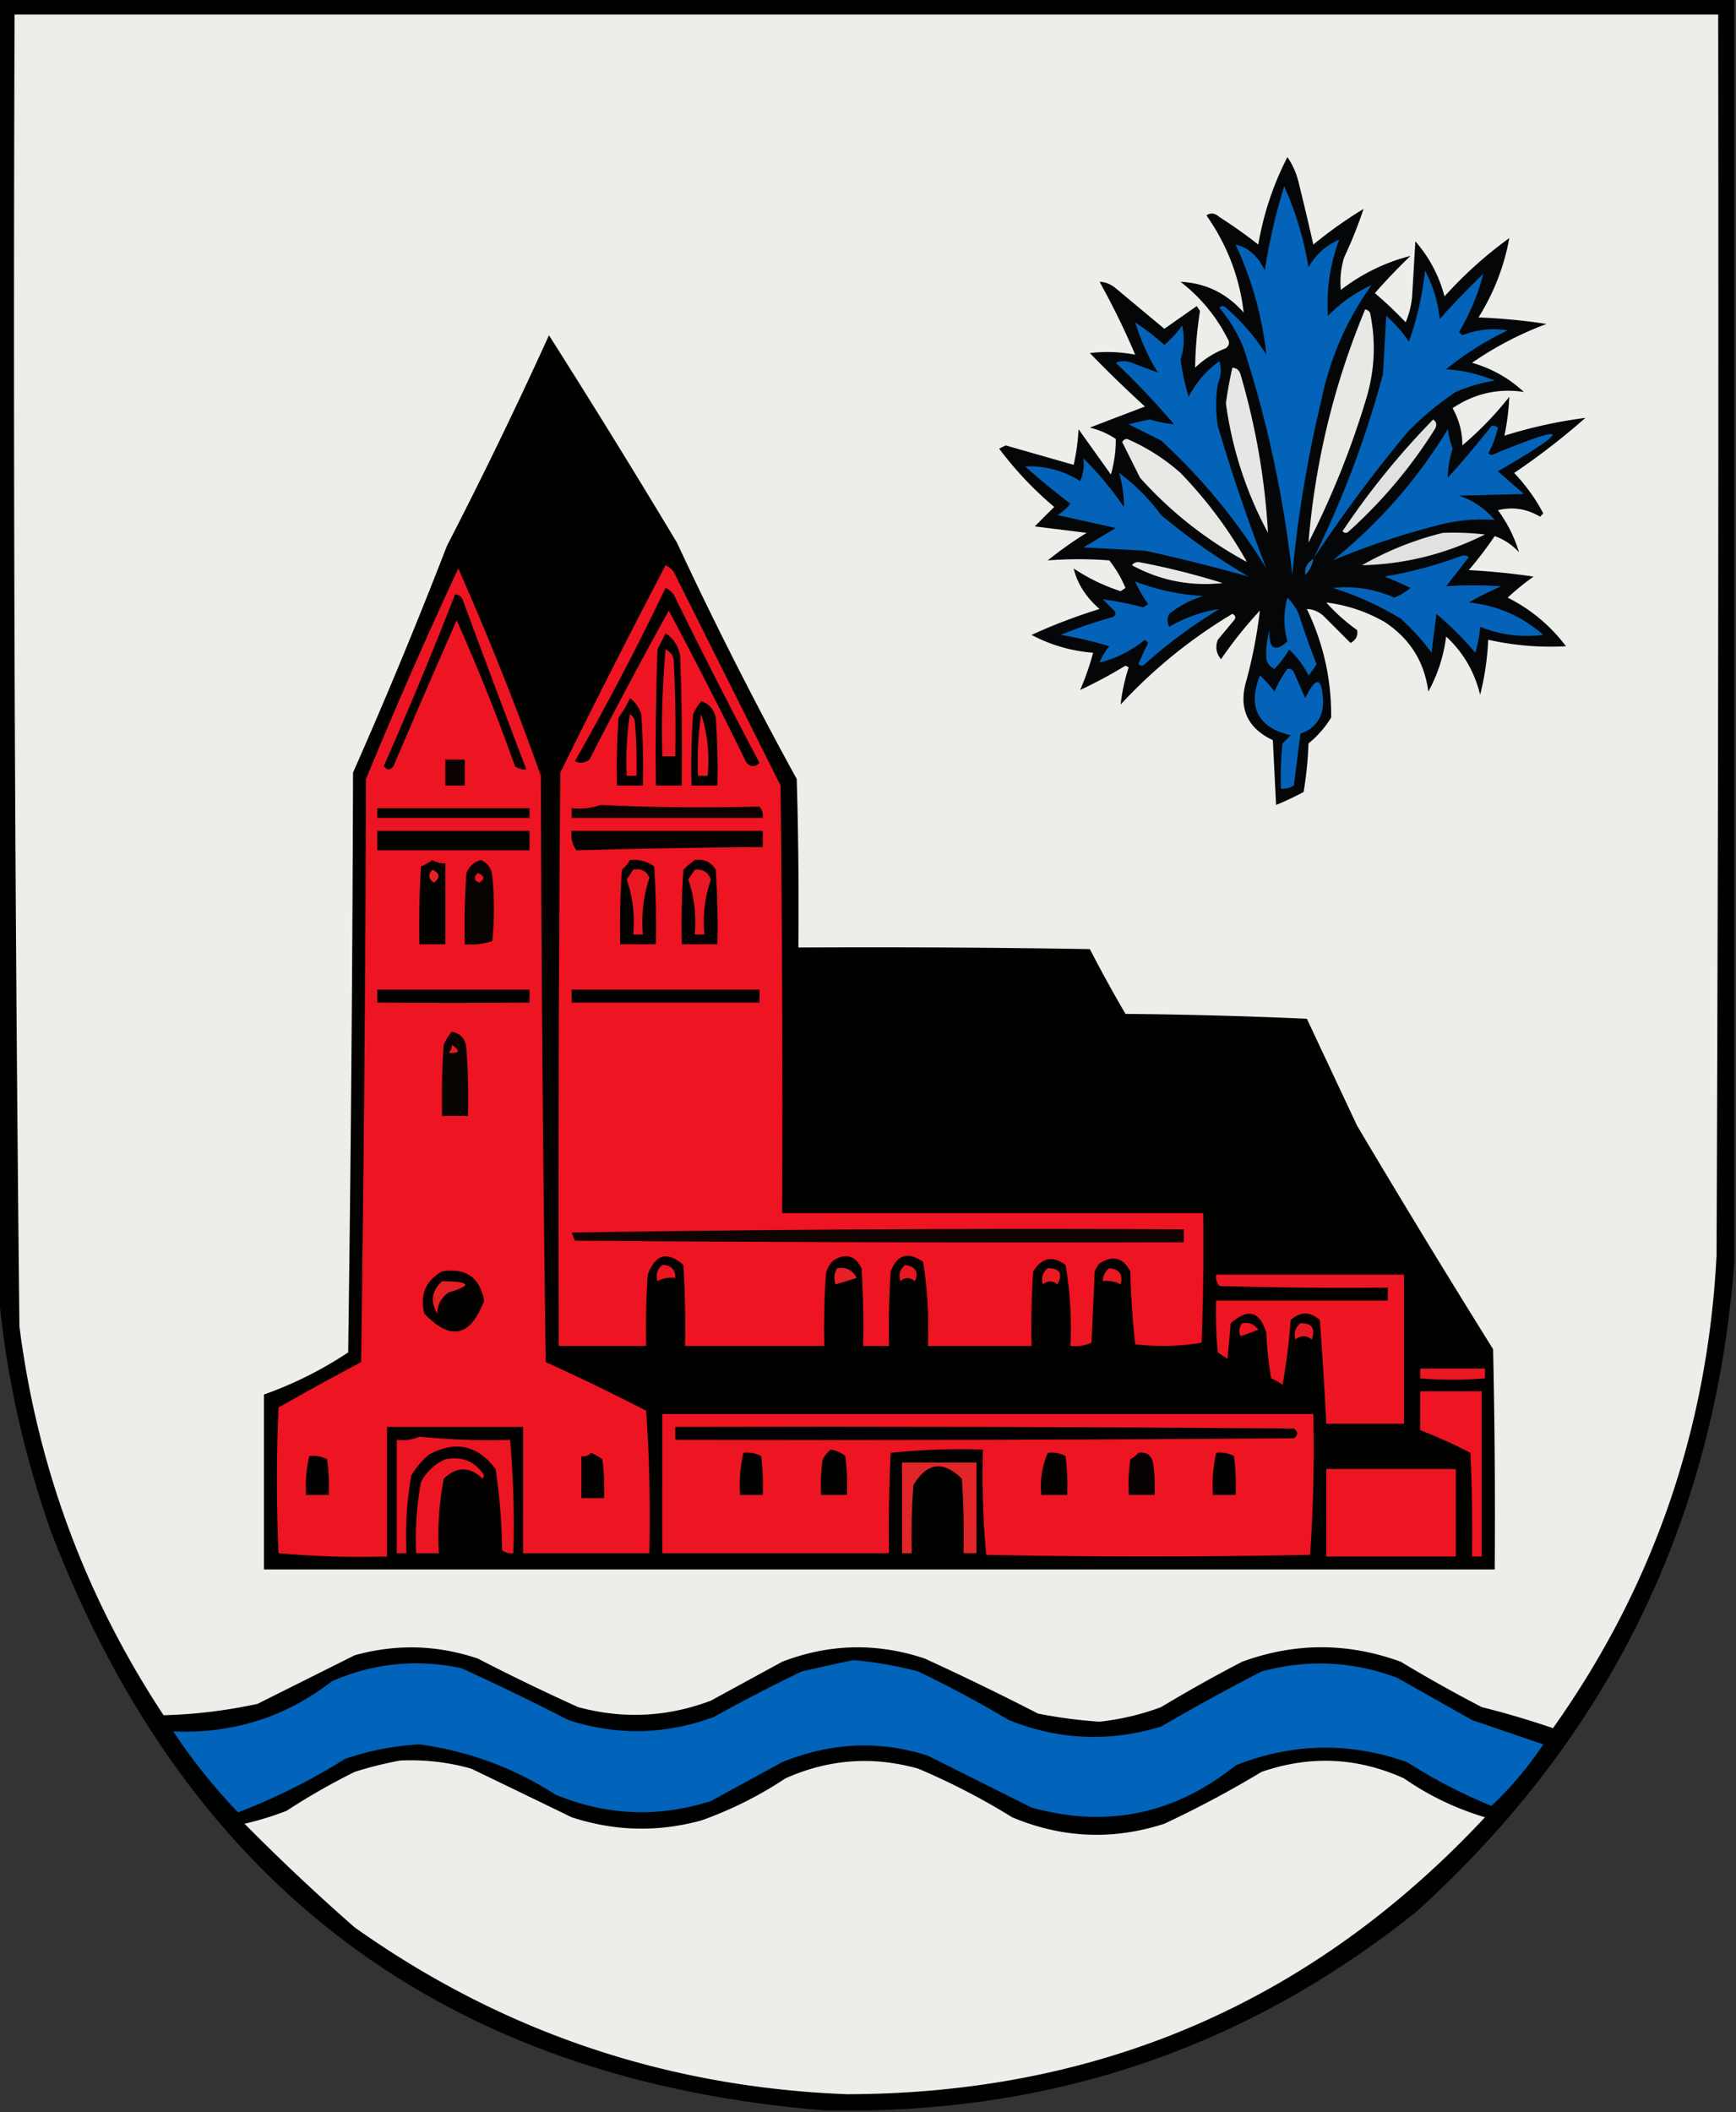 <svg xmlns="http://www.w3.org/2000/svg" width="536" height="652" style="shape-rendering:geometricPrecision;text-rendering:geometricPrecision;image-rendering:optimizeQuality;fill-rule:evenodd;clip-rule:evenodd"><rect width="100%" height="100%" fill="#333333" stroke="none"/><path style="opacity:1" fill="#000201" d="M-.5-.5h536v390c-6.037 79.906-38.704 146.739-98 200.5-49.307 39.647-105.64 60.147-169 61.5h-14c-116.775-9.463-196.275-68.797-238.5-178-8.73-24.414-14.23-49.414-16.5-75V-.5z"/><path style="opacity:1" fill="#eceeea" d="M4.5 4.5h526c.167 127.667 0 255.334-.5 383-2.752 53.742-19.585 102.409-50.5 146a271.076 271.076 0 0 0-22-6.5 456.087 456.087 0 0 1-25-14c-16.347-5.968-32.681-5.968-49 0a456.087 456.087 0 0 0-25 14 78.9 78.9 0 0 1-19 4.5c-6.184-.399-12.518-1.233-19-2.5a849.884 849.884 0 0 0-35-17c-14.788-4.927-29.454-4.594-44 1l-22 12c-13.435 5.084-27.101 5.751-41 2a662.979 662.979 0 0 1-31-15c-12.568-4.223-25.235-4.556-38-1l-30 15c-9.748 2.104-19.415 3.271-29 3.5-24.101-36.54-38.934-76.54-44.5-120a27955.524 27955.524 0 0 1-1.5-405z"/><path style="opacity:1" fill="#040607" d="M397.5 48.5c1.629 2.358 2.795 5.024 3.5 8a974.625 974.625 0 0 1 4.5 19 133.076 133.076 0 0 1 15.5-11 135.949 135.949 0 0 1-6 15c-.997 3.3-1.33 6.634-1 10 6.529-5.016 13.696-8.516 21.5-10.5a178.456 178.456 0 0 0-11 11.5 120.57 120.57 0 0 1 9.5 9 25.78 25.78 0 0 0 2-8l1-17c4.303 4.938 7.303 10.604 9 17a127.976 127.976 0 0 1 20-18c-1.564 8.677-4.731 16.844-9.5 24.5 7.042.27 14.042.936 21 2a104.725 104.725 0 0 0-23 12c6.061 1.733 11.395 4.733 16 9-7.917-1.189-15.25.478-22 5 2.064 3.761 3.064 7.594 3 11.5a102.807 102.807 0 0 0 14.5-15 73.395 73.395 0 0 1-1.5 12 145.203 145.203 0 0 1 25-5.5 213.52 213.52 0 0 1-22 17 55.492 55.492 0 0 1 9 12.5l-1 1c-4.121-2.452-8.454-3.119-13-2 2.969 4.078 5.136 8.412 6.5 13-2.07-2.287-4.57-3.953-7.5-5a121.917 121.917 0 0 1-8 10.5 219.322 219.322 0 0 1 20 2 76.852 76.852 0 0 0-8 6.5c7.148 3.581 13.148 8.581 18 15-8.026.443-16.026-.223-24-2a85.132 85.132 0 0 1-2.5 17c-1.722-7.121-5.222-13.121-10.5-18-.762 6.058-2.595 11.725-5.5 17-1.187-9.198-5.687-16.365-13.5-21.5-5.69-3.23-11.69-5.23-18-6a57.217 57.217 0 0 0 9.5 8.5c.345 1.701-.322 3.034-2 4l-8.5-8.5c-1.555-1.289-3.221-1.956-5-2 5.112 10.611 7.612 21.778 7.5 33.5a30.564 30.564 0 0 1-7 8 114.67 114.67 0 0 1-1.5 15 98.171 98.171 0 0 1-8.5 4l-1-20c-8.112-3.845-10.778-10.178-8-19a153.731 153.731 0 0 0 4-21 129.038 129.038 0 0 0-12 15c-1.487-1.772-1.82-3.772-1-6l5-6c.688-.832.521-1.498-.5-2a155.314 155.314 0 0 0-34.5 28 56.766 56.766 0 0 1 2.5-11.5l-1-.5c-4.687 2.838-9.354 5.338-14 7.5a78.28 78.28 0 0 0 4-11.5 48.056 48.056 0 0 1-19-5.5 173.143 173.143 0 0 1 21-8c-4.187-3.616-6.853-7.783-8-12.5a58.353 58.353 0 0 0 14.5 7l1.5-1a36.104 36.104 0 0 0-5-8.5 124.492 124.492 0 0 0-19 0 119.43 119.43 0 0 1 12-8.5l-16-2a499.122 499.122 0 0 1 6-6 108.745 108.745 0 0 1-17-18l2-1 21 6a62.744 62.744 0 0 0 1.5-11l10 14c1.057-3.802 1.557-7.468 1.5-11-2.364-1.596-5.03-2.762-8-3.5 5.675-2.172 11.342-4.339 17-6.5a394.14 394.14 0 0 1-17-16.5 45.019 45.019 0 0 1 14 .5 233.17 233.17 0 0 0-11-22.5c1.779.044 3.445.71 5 2l15 12.5 10-7 1 1.5a125.922 125.922 0 0 0-1.5 17.5 28.188 28.188 0 0 1 9.5-6c1.083-.865 1.249-1.865.5-3-3.542-6.927-8.376-12.76-14.5-17.5 7.746.368 14.246 3.535 19.5 9.5-1.282-10.91-5.115-20.91-11.5-30 1.29-.908 2.623-.741 4 .5a150.982 150.982 0 0 1 12 8.5c1.626-9.522 4.626-18.522 9-27z"/><path style="opacity:1" fill="#0263b9" d="M396.5 57.5c3.557 7.894 6.057 16.227 7.5 25 2.357-4.04 5.524-6.873 9.5-8.5-2.845 7.57-4.011 15.403-3.5 23.5 4.067-4.113 8.567-7.28 13.5-9.5-7.677 10.683-12.843 22.517-15.5 35.5a380.333 380.333 0 0 0-9 54 354.639 354.639 0 0 0-15-70 47.343 47.343 0 0 0-7.5-12.5c.667-.667 1.333-.667 2 0a64.548 64.548 0 0 1 12.5 14.5c-1.283-11.793-4.45-23.126-9.5-34 3.97.932 6.97 3.598 9 8a181.27 181.27 0 0 1 6-26zM405.5 172.5c9.01-18.181 16.176-37.181 21.5-57l1-18a39.795 39.795 0 0 1 7 8c2.516-7.071 4.182-14.404 5-22 2.577 5.08 4.077 10.08 4.5 15a265.648 265.648 0 0 1 13.5-14c-1.606 6.233-4.106 12.233-7.5 18l1 1c4.528-1.781 9.195-2.281 14-1.5a94.068 94.068 0 0 0-19 12 46.723 46.723 0 0 1 15 3.5 49.751 49.751 0 0 0-12 3.5 89.206 89.206 0 0 0-15 12.5 446.606 446.606 0 0 0-29 39z"/><path style="opacity:1" fill="#e7e9e5" d="M421.5 95.5c.617.11 1.117.444 1.5 1 1.829 8.72 1.496 17.386-1 26a265.216 265.216 0 0 1-18 45c2.061-24.909 7.894-48.909 17.5-72z"/><path style="opacity:1" fill="#0363b9" d="M350.5 99.5a74.707 74.707 0 0 1 9 7 34.534 34.534 0 0 0 5.5-6c.789 3.591.622 7.091-.5 10.5a74.905 74.905 0 0 0 2.5 11.5c2.32-4.481 5.487-8.147 9.5-11 .706 2.266.539 4.599-.5 7a42.479 42.479 0 0 0 0 13 568.074 568.074 0 0 0 15 44 185.023 185.023 0 0 0-32.5-39.5l-10-5a91.567 91.567 0 0 1 6.5-1.5 41.504 41.504 0 0 0 7.5 1.5 241.166 241.166 0 0 0-18-19c1.667-.667 3.333-.667 5 0a353.908 353.908 0 0 0 8 3 64.773 64.773 0 0 1-7-15.5z"/><path style="opacity:1" fill="#010100" d="M169.5 103.5a3007.342 3007.342 0 0 1 39.5 64 1247.565 1247.565 0 0 0 37 73c.5 17.33.667 34.663.5 52 30.002-.167 60.002 0 90 .5a439.053 439.053 0 0 0 11 20c18.676.167 37.342.667 56 1.5l15.5 33a3610.251 3610.251 0 0 0 42 69c.5 22.664.667 45.331.5 68h-380v-54a118.55 118.55 0 0 0 26-13c.833-59.664 1.333-119.331 1.5-179a1600.583 1600.583 0 0 0 29-70 1465.38 1465.38 0 0 0 31.5-65z"/><path style="opacity:1" fill="#e5e7e4" d="M380.5 113.5c1.25.077 2.083.744 2.5 2 4.747 16.206 7.58 32.539 8.5 49-6.74-12.555-11.074-25.888-13-40a130.076 130.076 0 0 1 2-11z"/><path style="opacity:1" fill="#dfe2df" d="M442.5 129.5c1.073.751 1.24 1.751.5 3-7.329 11.671-16.163 22.171-26.5 31.5-.667.667-1.333.667-2 0a240.65 240.65 0 0 1 28-34.5z"/><path style="opacity:1" fill="#0263b9" d="M460.5 131.5a2.428 2.428 0 0 1 2 .5 30.935 30.935 0 0 1-3 8l1 .5c24.475-10.117 25.142-8.45 2 5l8 7c-6.615.202-13.281.368-20 .5 4.398 1.524 8.065 4.024 11 7.5-5.638-.424-11.305.076-17 1.5-11.428 2.92-22.428 6.587-33 11 14.307-11.529 26.14-25.029 35.5-40.5a32.444 32.444 0 0 0 1.5 6c-.944 2.999-1.444 5.999-1.5 9a300.071 300.071 0 0 0 13.5-16z"/><path style="opacity:1" fill="#e7e9e5" d="M346.5 136.5c.235-.597.735-.93 1.5-1a61.402 61.402 0 0 1 16.5 10.5c8.152 8.443 14.985 17.61 20.5 27.5-12.492-6.749-23.492-15.416-33-26l-5.5-11z"/><path style="opacity:1" fill="#0463b9" d="M334.5 141.5c4.625 4.56 8.791 9.56 12.5 15a33.382 33.382 0 0 0-1.5-10.5c4.833 3.499 9.166 7.832 13 13a200.8 200.8 0 0 0 27 19 560.78 560.78 0 0 0-32-8l-19-1 10-6c-6.029-1.335-12.029-2.669-18-4a14.84 14.84 0 0 0 4-3.5 237.155 237.155 0 0 1-14-11.5c6.074-.257 11.74 1.243 17 4.5a13.116 13.116 0 0 0 1-7z"/><path style="opacity:1" fill="#e0e2e0" d="M445.5 164.5a84.902 84.902 0 0 1 13 .5c-12.074 6.019-24.741 9.185-38 9.5 7.949-4.533 16.282-7.866 25-10z"/><path style="opacity:1" fill="#0463b9" d="M451.5 171.5a2.428 2.428 0 0 1 2 .5l-7 9c5.64-.384 11.306-.384 17 0a94.478 94.478 0 0 0-10 5c8.768.886 16.435 4.219 23 10-6.735.844-13.235.01-19.5-2.5a34.251 34.251 0 0 1-1.5 8 102.1 102.1 0 0 0-12-12l-1.5 12a70.588 70.588 0 0 0-9.5-10.5 92.9 92.9 0 0 0-21-9.5c6.517-.7 12.851.3 19 3a18.924 18.924 0 0 0 5-3 118.063 118.063 0 0 0-8-3.5c8.321-1.431 16.321-3.597 24-6.5z"/><path style="opacity:1" fill="#e6e9e5" d="M349.5 174.5c.417-.624 1.084-.957 2-1a226.762 226.762 0 0 1 26 6.5c-9.935 1.067-19.268-.766-28-5.5z"/><path style="opacity:1" fill="#1a66ab" d="M405.5 172.5c-.295 1.923-1.128 3.59-2.5 5-.249-2.168.584-3.835 2.5-5z"/><path style="opacity:1" fill="#ee1422" d="M205.5 174.5c.958.453 1.792 1.119 2.5 2l33 66c.5 43.999.667 87.999.5 132h130c.167 13.337 0 26.671-.5 40-6.752 1.145-13.586 1.311-20.5.5a264.501 264.501 0 0 1-1.5-22.5c-2.172-4.238-5.338-5.072-9.5-2.5a9.454 9.454 0 0 0-1.5 2.5l-1 22c-2.041.923-4.208 1.256-6.5 1a115.297 115.297 0 0 0-1.5-25c-4.019-2.93-7.353-2.263-10 2-.5 7.659-.666 15.326-.5 23h-32a129.006 129.006 0 0 0-1.5-26c-4.669-3.169-8.002-2.169-10 3-.5 7.659-.666 15.326-.5 23h-8c.166-8.007 0-16.007-.5-24-1.96-3.876-4.793-4.709-8.5-2.5-1.393 1.171-2.227 2.671-2.5 4.5a242.43 242.43 0 0 0-.5 22h-43c.166-8.34 0-16.673-.5-25-4.977-4.338-8.643-3.338-11 3a242.43 242.43 0 0 0-.5 22h-27c-.167-59.001 0-118.001.5-177a2882.282 2882.282 0 0 1 32.5-64z"/><path style="opacity:1" fill="#ed1522" d="M141.5 175.5a908.245 908.245 0 0 1 25.5 64c.167 60.336.667 120.669 1.5 181a665.472 665.472 0 0 1 31 15 484.862 484.862 0 0 1 1 44h-39v-39h-42v40a285.564 285.564 0 0 1-33.5-1c-.667-15-.667-30 0-45 8.42-4.794 16.92-9.46 25.5-14 .833-59.997 1.333-119.997 1.5-180a1554.967 1554.967 0 0 1 28.5-65z"/><path style="opacity:1" fill="#0463b9" d="M350.5 179.5a68.434 68.434 0 0 0 21 4.5 31.65 31.65 0 0 0-10.5 5.5c-.667 1.333-.667 2.667 0 4 4.894-2.852 10.061-4.685 15.5-5.5a150.759 150.759 0 0 0-23 17c-.667.667-1.333.667-2 0a83.63 83.63 0 0 1 3-6.5l-1-1c-4.403 3.536-9.07 5.869-14 7a18.924 18.924 0 0 1 3-5 118.194 118.194 0 0 0-15-3.5 143.895 143.895 0 0 1 16-5.5c1.021-.502 1.188-1.168.5-2l-3.5-3.5c4.142.562 8.308 1.395 12.5 2.5l1.5-1a37 37 0 0 1-4-7z"/><path style="opacity:1" fill="#030100" d="M205.5 181.5c.958.453 1.792 1.119 2.5 2a1902.133 1902.133 0 0 0 26.5 52c-1.333 1.333-2.667 1.333-4 0a1548.589 1548.589 0 0 0-24-47 1494.015 1494.015 0 0 0-24.5 46c-1.388 1.054-2.888 1.22-4.5.5a861.363 861.363 0 0 0 28-53.5z"/><path style="opacity:1" fill="#040200" d="M140.5 183.5c1.25.077 2.083.744 2.5 2a4735.317 4735.317 0 0 0 19.5 52c-1.322.17-2.489-.163-3.5-1a613.827 613.827 0 0 0-18-45 3806.846 3806.846 0 0 0-19.5 45c-1 1.333-2 1.333-3 0a1309.677 1309.677 0 0 0 22-53z"/><path style="opacity:1" fill="#0563b8" d="M397.5 184.5c1.431 1.403 2.598 3.069 3.5 5a213.24 213.24 0 0 0 5.5 15.5 20.499 20.499 0 0 1-2.5 3.5 27.816 27.816 0 0 0-6-8 29.804 29.804 0 0 1-4.5 6c-1.299-.59-2.132-1.59-2.5-3-.201-3.015.132-6.015 1-9-.298 5.834 1.535 7 5.5 3.5-1.248-4.468-1.248-8.968 0-13.5z"/><path style="opacity:1" fill="#010100" d="M205.5 195.5c2.484 1.62 3.984 3.953 4.5 7 .5 13.329.667 26.663.5 40h-8c-.167-14.004 0-28.004.5-42l2.5-5z"/><path style="opacity:1" fill="#ea1622" d="M205.5 200.5c1.29.558 2.123 1.558 2.5 3 .5 9.994.666 19.994.5 30h-4a281.607 281.607 0 0 1 1-33z"/><path style="opacity:1" fill="#0463b9" d="M397.5 206.5c.876-.131 1.543.202 2 1a932.489 932.489 0 0 0 3.5 8c3.376-6.905 5.209-6.572 5.5 1 .033 4.97-2.301 8.304-7 10l-2 16a6.846 6.846 0 0 1-4 1 98.432 98.432 0 0 1 .5-14l2.5-2.5c-10.155-2.474-13.321-8.641-9.5-18.5a31.84 31.84 0 0 1 4.5 5 35.922 35.922 0 0 1 4-7z"/><path style="opacity:1" fill="#020100" d="M194.5 215.5c1.636 1.249 2.803 2.916 3.5 5 .5 7.326.666 14.659.5 22h-8c-.166-7.008 0-14.008.5-21a31.941 31.941 0 0 0 3.5-6z"/><path style="opacity:1" fill="#010100" d="M216.5 216.5c2.388.719 3.888 2.385 4.5 5 .5 6.992.666 13.992.5 21h-8c-.166-7.341 0-14.674.5-22a16.58 16.58 0 0 1 2.5-4z"/><path style="opacity:1" fill="#ee1421" d="M194.5 220.5c.722.418 1.222 1.084 1.5 2 .499 5.657.666 11.324.5 17h-3a96.254 96.254 0 0 1 1-19z"/><path style="opacity:1" fill="#ed1622" d="M216.5 220.5c1.956 5.912 2.623 12.245 2 19h-3a103.043 103.043 0 0 1 1-19z"/><path style="opacity:1" fill="#0b0301" d="M137.5 234.5h6v8h-6v-8z"/><path style="opacity:1" fill="#010100" d="M116.5 249.5h47v3h-47v-3z"/><path style="opacity:1" fill="#0d0402" d="M185.5 248.5c15.618.76 31.951.927 49 .5.837 1.011 1.17 2.178 1 3.5h-59v-3c3.213.31 6.213-.023 9-1z"/><path style="opacity:1" fill="#010100" d="M116.5 256.5h47v6h-47v-6z"/><path style="opacity:1" fill="#040100" d="M176.5 256.5h59v5c-20.251.138-39.417.471-57.5 1-1.319-1.75-1.819-3.75-1.5-6z"/><path style="opacity:1" fill="#010100" d="M194.5 265.5c2.772-.28 5.272.387 7.5 2 .5 7.993.666 15.993.5 24h-11c-.166-7.674 0-15.341.5-23a10.515 10.515 0 0 0 2.5-3z"/><path style="opacity:1" fill="#000100" d="M214.5 265.5c2.868-.415 5.035.585 6.5 3 .5 7.659.666 15.326.5 23h-11c-.166-7.674 0-15.341.5-23a30.233 30.233 0 0 1 3.5-3z"/><path style="opacity:1" fill="#010100" d="M133.5 265.5c1.208.734 2.541 1.067 4 1v25h-8c-.166-8.007 0-16.007.5-24a19.602 19.602 0 0 0 3.5-2z"/><path style="opacity:1" fill="#080201" d="M148.5 265.5c2.11.953 3.277 2.619 3.5 5a100.2 100.2 0 0 1 0 20c-2.719.944-5.552 1.277-8.5 1-.166-7.341 0-14.674.5-22 .907-2.109 2.407-3.442 4.5-4z"/><path style="opacity:1" fill="#ea1722" d="M195.5 268.5c2.448-.49 4.115.343 5 2.5-1.851 5.648-2.518 11.481-2 17.5h-3c.554-5.895-.112-11.562-2-17a185.977 185.977 0 0 0 2-3z"/><path style="opacity:1" fill="#e91822" d="M214.5 268.5c2.458-.273 4.125.727 5 3-1.888 5.438-2.554 11.105-2 17h-3c.554-5.895-.112-11.562-2-17a185.977 185.977 0 0 0 2-3z"/><path style="opacity:1" fill="#e12326" d="M133.5 268.5c2.352 1.043 2.519 2.376.5 4-1.768-1.182-1.935-2.515-.5-4z"/><path style="opacity:1" fill="#ee1421" d="M147.5 269.5c2.125.868 2.291 1.868.5 3-1.683-.676-1.85-1.676-.5-3z"/><path style="opacity:1" fill="#010100" d="M116.5 305.5h47v4c-15.99.153-31.657.153-47 0v-4z"/><path style="opacity:1" fill="#000100" d="M176.5 305.5h58v4h-58v-4z"/><path style="opacity:1" fill="#090301" d="M139.5 318.5c2.688.524 4.188 2.191 4.5 5 .5 6.992.666 13.992.5 21h-8c-.166-7.341 0-14.674.5-22a16.58 16.58 0 0 1 2.5-4z"/><path style="opacity:1" fill="#e71b23" d="M139.5 322.5c2.8 1.976 2.467 2.809-1 2.5.752-.671 1.086-1.504 1-2.5z"/><path style="opacity:1" fill="#0f0402" d="M176.5 380.5a8934.511 8934.511 0 0 1 189-1v4c-62.668.167-125.334 0-188-.5-.384-.951-.717-1.784-1-2.5z"/><path style="opacity:1" fill="#eb1622" d="M204.5 390.5c2.679.025 4.012 1.358 4 4-1.967-.239-3.801.094-5.5 1-.613-1.995-.113-3.662 1.5-5z"/><path style="opacity:1" fill="#e52026" d="M258.5 391.5c2.788-.423 4.788.577 6 3a168.028 168.028 0 0 1-6.5 2c-.64-1.765-.473-3.432.5-5z"/><path style="opacity:1" fill="#ea1722" d="M279.5 390.5c3.219.521 4.219 2.188 3 5-1.542-1.247-3.042-1.247-4.5 0-.64-2.043-.14-3.71 1.5-5z"/><path style="opacity:1" fill="#e81b23" d="M323.5 391.5c3.752.001 4.752 1.667 3 5-1.542-1.247-3.042-1.247-4.5 0-.613-1.995-.113-3.662 1.5-5z"/><path style="opacity:1" fill="#e91a23" d="M342.5 391.5c3.146.294 4.313 1.961 3.5 5-1.699-.906-3.533-1.239-5.5-1 .027-1.699.694-3.033 2-4z"/><path style="opacity:1" fill="#030100" d="M136.5 392.5c7.28-1.197 11.613 1.803 13 9-4.225 11.219-10.391 12.553-18.5 4-1.429-5.8.404-10.133 5.5-13z"/><path style="opacity:1" fill="#ed1622" d="M375.5 393.5h58v46h-24a1276.982 1276.982 0 0 0-2-32c-3-2.667-6-2.667-9 0a196.766 196.766 0 0 1-2.5 20 18.08 18.08 0 0 0-3.5-2 100.292 100.292 0 0 1-1.5-14c-2.014-6.729-5.681-7.729-11-3l-1 11-3-2a128.507 128.507 0 0 1-.5-16h53v-4c-17.337.167-34.67 0-52-.5-.837-1.011-1.17-2.178-1-3.5z"/><path style="opacity:1" fill="#e61f25" d="M136.5 395.5c8.806.118 9.472 1.285 2 3.5-2.268 1.558-3.434 3.724-3.5 6.5-2.212-3.731-1.712-7.064 1.5-10z"/><path style="opacity:1" fill="#ee1421" d="M383.5 408.5c2.165-.384 3.832.283 5 2-1.841.73-3.675 1.397-5.5 2-.579-1.428-.412-2.762.5-4z"/><path style="opacity:1" fill="#e71a23" d="M401.5 408.5c3.571-.092 4.738 1.574 3.5 5-1.667-1.333-3.333-1.333-5 0-.613-1.995-.113-3.662 1.5-5z"/><path style="opacity:1" fill="#eb1823" d="M438.5 422.5h20v3c-6.81.572-13.477.572-20 0v-3z"/><path style="opacity:1" fill="#ee1422" d="M438.5 429.5h19v51h-3c.167-10.672 0-21.339-.5-32a156.057 156.057 0 0 0-15.5-7v-12z"/><path style="opacity:1" fill="#ed1522" d="M204.5 436.5h201a479.324 479.324 0 0 1-1 43.5 2499 2499 0 0 1-100 0 268.978 268.978 0 0 1-1-32.5 207.49 207.49 0 0 0-28.5 1 481.165 481.165 0 0 0-.5 31h-70v-43z"/><path style="opacity:1" fill="#000100" d="M208.5 440.5c63.668-.167 127.334 0 191 .5 1.333 1 1.333 2 0 3-63.666.5-127.332.667-191 .5v-4z"/><path style="opacity:1" fill="#ec1522" d="M129.5 443.5c9.43.96 18.764 1.294 28 1a307.162 307.162 0 0 1 1 35c-1.322.17-2.489-.163-3.5-1a171.317 171.317 0 0 0-2-25c-5.47-7.332-12.303-8.832-20.5-4.5a25.55 25.55 0 0 0-5.5 6.5 106.884 106.884 0 0 0-1.5 24h-3v-35c2.559.302 4.893-.032 7-1z"/><path style="opacity:1" fill="#000100" d="M229.5 448.5c1.967-.239 3.801.094 5.5 1 .499 3.986.666 7.986.5 12h-7a46.809 46.809 0 0 1 1-13z"/><path style="opacity:1" fill="#010100" d="M256.5 447.5c1.67.251 3.17.918 4.5 2 .499 3.986.666 7.986.5 12h-8a60.931 60.931 0 0 1 .5-11c.698-1.191 1.531-2.191 2.5-3z"/><path style="opacity:1" fill="#020100" d="M323.5 448.5c1.967-.239 3.801.094 5.5 1 .499 3.986.666 7.986.5 12h-8c-.446-4.571.22-8.904 2-13z"/><path style="opacity:1" fill="#070201" d="M351.5 448.5c2.411-.363 3.911.637 4.5 3 .498 3.317.665 6.65.5 10h-8a60.931 60.931 0 0 1 .5-11c.995-.566 1.828-1.233 2.5-2z"/><path style="opacity:1" fill="#000100" d="M375.5 448.5c1.967-.239 3.801.094 5.5 1 .499 3.986.666 7.986.5 12h-7a46.809 46.809 0 0 1 1-13z"/><path style="opacity:1" fill="#020100" d="M95.5 449.5c1.967-.239 3.8.094 5.5 1 .499 3.652.665 7.318.5 11h-7c-.263-4.1.07-8.1 1-12z"/><path style="opacity:1" fill="#000100" d="M182.5 448.5a18.473 18.473 0 0 1 3.5 2c.499 3.986.666 7.986.5 12h-7v-13c1.291.237 2.291-.096 3-1z"/><path style="opacity:1" fill="#ec1622" d="M137.5 450.5c5.191-1.033 9.191.634 12 5l-.5 1c-3.92-3.867-7.92-3.867-12 0a94.81 94.81 0 0 0-1.5 23h-7a95.554 95.554 0 0 1 1.5-22c1.767-3.272 4.267-5.605 7.5-7z"/><path style="opacity:1" fill="#e12528" d="M278.5 451.5h23v28h-4c.166-7.674 0-15.341-.5-23-5.814-5.705-10.814-5.038-15 2-.5 6.992-.666 13.992-.5 21h-3v-28z"/><path style="opacity:1" fill="#ee1422" d="M409.5 453.5h40v27h-40v-27z"/><path style="opacity:1" fill="#0163ba" d="M263.5 512.5a115.407 115.407 0 0 1 20 3.5 355.62 355.62 0 0 1 28 15c15.444 6.198 31.111 6.865 47 2a701.072 701.072 0 0 1 31-17c14.236-3.855 28.236-3.188 42 2l23 13c7.349 2.503 14.682 5.003 22 7.5a109.077 109.077 0 0 1-16 19 160.116 160.116 0 0 1-26-13.5c-17.841-6.294-35.508-5.961-53 1-18.839 15.101-39.839 19.434-63 13l-32-16c-14.913-4.805-29.913-4.139-45 2l-22 12c-16.272 5.186-32.272 4.52-48-2-12.869-8.269-26.869-13.436-42-15.5a85.267 85.267 0 0 0-23 4.5 190.7 190.7 0 0 1-33 16.5 179.46 179.46 0 0 1-20-25c18.337.778 34.67-4.388 49-15.5 12.884-5.591 26.218-6.925 40-4a755.692 755.692 0 0 1 33 16c15.119 4.867 30.119 4.534 45-1a517.21 517.21 0 0 1 27-14 736.39 736.39 0 0 1 16-3.5z"/><path style="opacity:1" fill="#eceeea" d="M123.5 543.5a68.393 68.393 0 0 1 22 2.5 8589.662 8589.662 0 0 1 31 15c13.22 4.325 26.553 4.658 40 1a118.546 118.546 0 0 0 26-13c13.317-5.954 26.983-6.954 41-3a211.118 211.118 0 0 1 29 15c15.454 6.486 31.121 7.153 47 2a322.98 322.98 0 0 0 30-16c14.967-5.168 29.634-4.501 44 2 7.668 5.322 16.001 9.322 25 12-53.074 56.856-118.741 85.356-197 85.5-55.953-2.15-106.62-19.317-152-51.5a654.728 654.728 0 0 1-34-32 93.733 93.733 0 0 0 13-4c6.743-4.4 13.743-8.4 21-12a114.348 114.348 0 0 1 14-3.5z"/></svg>